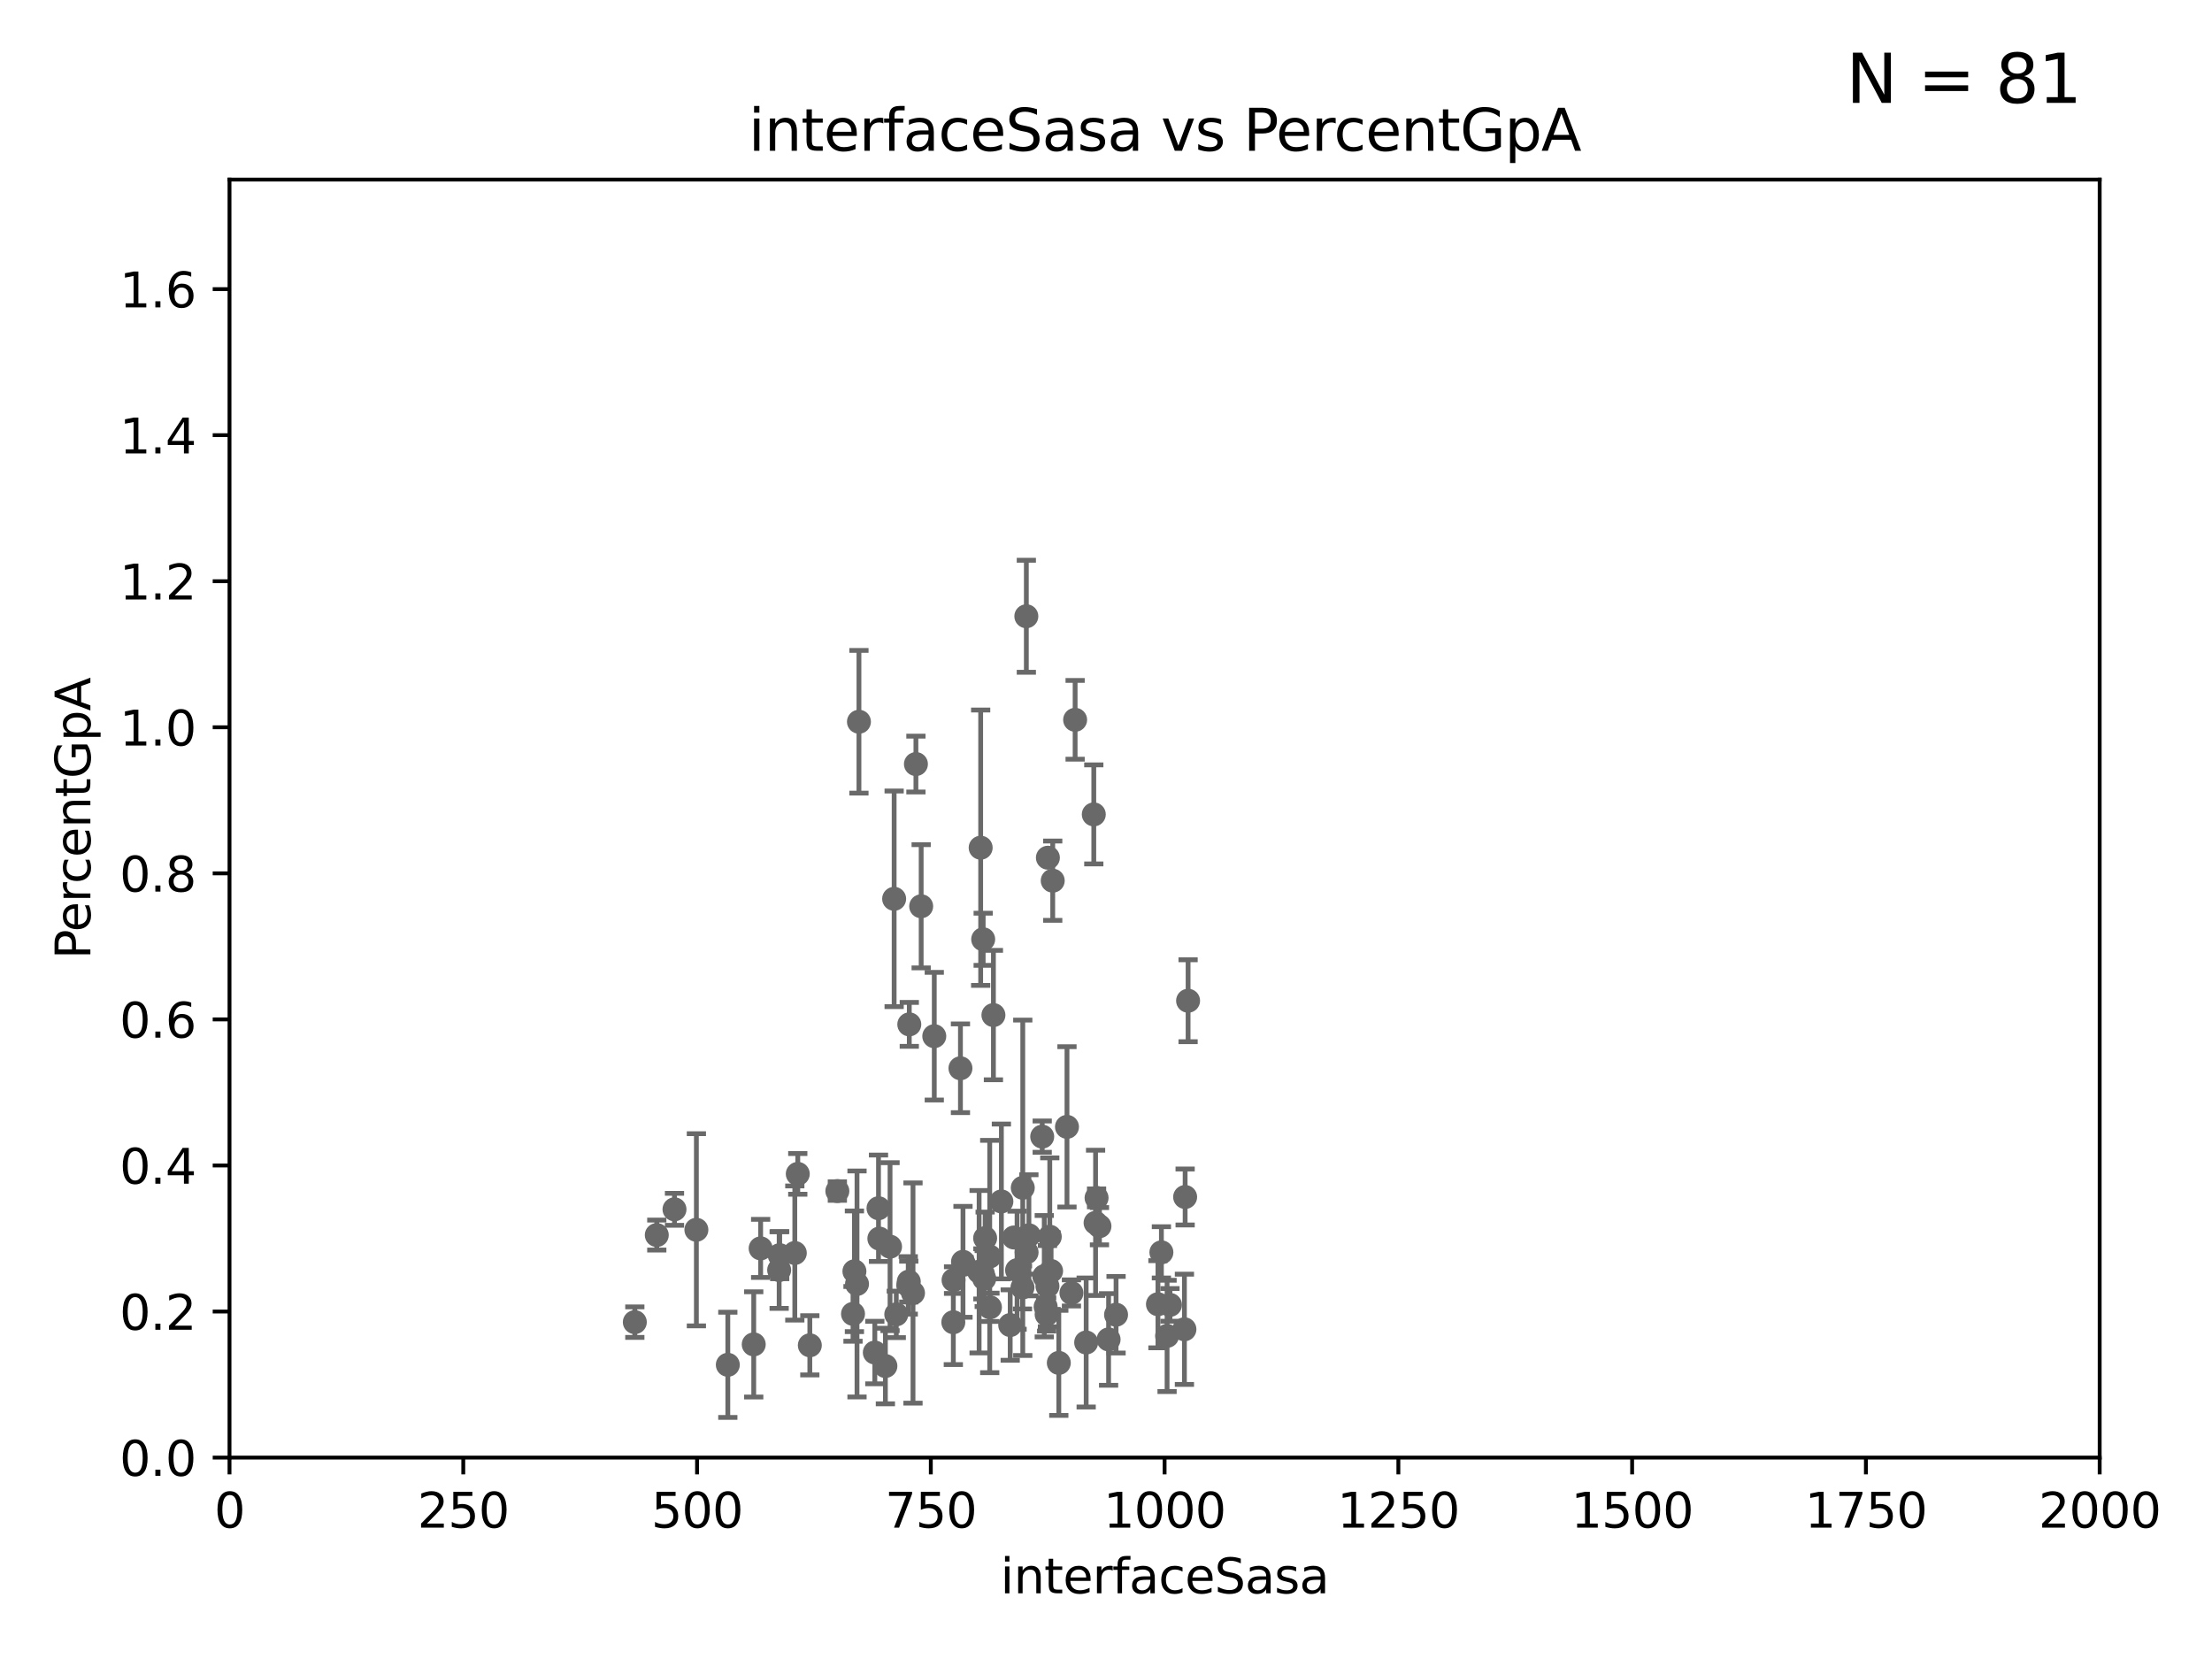 <?xml version="1.0" encoding="utf-8" standalone="no"?>
<!DOCTYPE svg PUBLIC "-//W3C//DTD SVG 1.1//EN"
  "http://www.w3.org/Graphics/SVG/1.1/DTD/svg11.dtd">
<svg xmlns:xlink="http://www.w3.org/1999/xlink" width="460.8pt" height="345.6pt" viewBox="0 0 460.8 345.6" xmlns="http://www.w3.org/2000/svg" version="1.1">
 <defs>
  <style type="text/css">*{stroke-linejoin: round; stroke-linecap: butt}</style>
 </defs>
 <g id="figure_1">
  <g id="patch_1">
   <path d="M 0 345.6 
L 460.8 345.6 
L 460.8 0 
L 0 0 
z
" style="fill: #ffffff"/>
  </g>
  <g id="axes_1">
   <g id="patch_2">
    <path d="M 47.81 303.64 
L 437.4 303.64 
L 437.4 37.411 
L 47.81 37.411 
z
" style="fill: #ffffff"/>
   </g>
   <g id="PathCollection_1">
    <defs>
     <path id="m4dc64943d6" d="M 0 1.118 
C 0.297 1.118 0.581 1 0.791 0.791 
C 1 0.581 1.118 0.297 1.118 0 
C 1.118 -0.297 1 -0.581 0.791 -0.791 
C 0.581 -1 0.297 -1.118 0 -1.118 
C -0.297 -1.118 -0.581 -1 -0.791 -0.791 
C -1 -0.581 -1.118 -0.297 -1.118 0 
C -1.118 0.297 -1 0.581 -0.791 0.791 
C -0.581 1 -0.297 1.118 0 1.118 
z
" style="stroke: #696969"/>
    </defs>
    <g clip-path="url(#pa4480e3709)">
     <use xlink:href="#m4dc64943d6" x="140.509" y="251.924" style="fill: #696969; stroke: #696969"/>
     <use xlink:href="#m4dc64943d6" x="218.295" y="178.676" style="fill: #696969; stroke: #696969"/>
     <use xlink:href="#m4dc64943d6" x="226.269" y="279.665" style="fill: #696969; stroke: #696969"/>
     <use xlink:href="#m4dc64943d6" x="246.885" y="249.355" style="fill: #696969; stroke: #696969"/>
     <use xlink:href="#m4dc64943d6" x="213.062" y="247.439" style="fill: #696969; stroke: #696969"/>
     <use xlink:href="#m4dc64943d6" x="230.941" y="279.03" style="fill: #696969; stroke: #696969"/>
     <use xlink:href="#m4dc64943d6" x="205.033" y="266.36" style="fill: #696969; stroke: #696969"/>
     <use xlink:href="#m4dc64943d6" x="166.191" y="244.543" style="fill: #696969; stroke: #696969"/>
     <use xlink:href="#m4dc64943d6" x="205.222" y="257.933" style="fill: #696969; stroke: #696969"/>
     <use xlink:href="#m4dc64943d6" x="198.595" y="275.444" style="fill: #696969; stroke: #696969"/>
     <use xlink:href="#m4dc64943d6" x="210.444" y="276.032" style="fill: #696969; stroke: #696969"/>
     <use xlink:href="#m4dc64943d6" x="246.737" y="276.916" style="fill: #696969; stroke: #696969"/>
     <use xlink:href="#m4dc64943d6" x="203.969" y="264.922" style="fill: #696969; stroke: #696969"/>
     <use xlink:href="#m4dc64943d6" x="211.874" y="264.604" style="fill: #696969; stroke: #696969"/>
     <use xlink:href="#m4dc64943d6" x="222.272" y="234.746" style="fill: #696969; stroke: #696969"/>
     <use xlink:href="#m4dc64943d6" x="204.291" y="176.593" style="fill: #696969; stroke: #696969"/>
     <use xlink:href="#m4dc64943d6" x="183.185" y="258.022" style="fill: #696969; stroke: #696969"/>
     <use xlink:href="#m4dc64943d6" x="223.2" y="269.341" style="fill: #696969; stroke: #696969"/>
     <use xlink:href="#m4dc64943d6" x="200.079" y="222.541" style="fill: #696969; stroke: #696969"/>
     <use xlink:href="#m4dc64943d6" x="183.009" y="251.699" style="fill: #696969; stroke: #696969"/>
     <use xlink:href="#m4dc64943d6" x="218.036" y="273.817" style="fill: #696969; stroke: #696969"/>
     <use xlink:href="#m4dc64943d6" x="219.302" y="183.463" style="fill: #696969; stroke: #696969"/>
     <use xlink:href="#m4dc64943d6" x="177.991" y="264.835" style="fill: #696969; stroke: #696969"/>
     <use xlink:href="#m4dc64943d6" x="213.805" y="128.379" style="fill: #696969; stroke: #696969"/>
     <use xlink:href="#m4dc64943d6" x="243.727" y="271.833" style="fill: #696969; stroke: #696969"/>
     <use xlink:href="#m4dc64943d6" x="218.963" y="264.777" style="fill: #696969; stroke: #696969"/>
     <use xlink:href="#m4dc64943d6" x="241.941" y="260.887" style="fill: #696969; stroke: #696969"/>
     <use xlink:href="#m4dc64943d6" x="213" y="268.204" style="fill: #696969; stroke: #696969"/>
     <use xlink:href="#m4dc64943d6" x="211.218" y="257.791" style="fill: #696969; stroke: #696969"/>
     <use xlink:href="#m4dc64943d6" x="190.803" y="159.169" style="fill: #696969; stroke: #696969"/>
     <use xlink:href="#m4dc64943d6" x="220.57" y="283.915" style="fill: #696969; stroke: #696969"/>
     <use xlink:href="#m4dc64943d6" x="228.229" y="254.738" style="fill: #696969; stroke: #696969"/>
     <use xlink:href="#m4dc64943d6" x="191.896" y="188.792" style="fill: #696969; stroke: #696969"/>
     <use xlink:href="#m4dc64943d6" x="228.434" y="249.537" style="fill: #696969; stroke: #696969"/>
     <use xlink:href="#m4dc64943d6" x="204.815" y="195.67" style="fill: #696969; stroke: #696969"/>
     <use xlink:href="#m4dc64943d6" x="200.833" y="263.444" style="fill: #696969; stroke: #696969"/>
     <use xlink:href="#m4dc64943d6" x="206.176" y="261.758" style="fill: #696969; stroke: #696969"/>
     <use xlink:href="#m4dc64943d6" x="247.5" y="208.472" style="fill: #696969; stroke: #696969"/>
     <use xlink:href="#m4dc64943d6" x="217.541" y="265.857" style="fill: #696969; stroke: #696969"/>
     <use xlink:href="#m4dc64943d6" x="186.266" y="187.24" style="fill: #696969; stroke: #696969"/>
     <use xlink:href="#m4dc64943d6" x="229.038" y="255.442" style="fill: #696969; stroke: #696969"/>
     <use xlink:href="#m4dc64943d6" x="218.203" y="267.931" style="fill: #696969; stroke: #696969"/>
     <use xlink:href="#m4dc64943d6" x="178.934" y="150.353" style="fill: #696969; stroke: #696969"/>
     <use xlink:href="#m4dc64943d6" x="186.712" y="273.807" style="fill: #696969; stroke: #696969"/>
     <use xlink:href="#m4dc64943d6" x="223.969" y="149.949" style="fill: #696969; stroke: #696969"/>
     <use xlink:href="#m4dc64943d6" x="189.315" y="266.987" style="fill: #696969; stroke: #696969"/>
     <use xlink:href="#m4dc64943d6" x="189.422" y="213.398" style="fill: #696969; stroke: #696969"/>
     <use xlink:href="#m4dc64943d6" x="177.697" y="273.702" style="fill: #696969; stroke: #696969"/>
     <use xlink:href="#m4dc64943d6" x="227.857" y="169.654" style="fill: #696969; stroke: #696969"/>
     <use xlink:href="#m4dc64943d6" x="206.225" y="272.334" style="fill: #696969; stroke: #696969"/>
     <use xlink:href="#m4dc64943d6" x="182.242" y="281.76" style="fill: #696969; stroke: #696969"/>
     <use xlink:href="#m4dc64943d6" x="200.609" y="262.862" style="fill: #696969; stroke: #696969"/>
     <use xlink:href="#m4dc64943d6" x="145.069" y="256.186" style="fill: #696969; stroke: #696969"/>
     <use xlink:href="#m4dc64943d6" x="168.702" y="280.252" style="fill: #696969; stroke: #696969"/>
     <use xlink:href="#m4dc64943d6" x="204.756" y="265.375" style="fill: #696969; stroke: #696969"/>
     <use xlink:href="#m4dc64943d6" x="157.016" y="280.062" style="fill: #696969; stroke: #696969"/>
     <use xlink:href="#m4dc64943d6" x="136.82" y="257.285" style="fill: #696969; stroke: #696969"/>
     <use xlink:href="#m4dc64943d6" x="132.246" y="275.425" style="fill: #696969; stroke: #696969"/>
     <use xlink:href="#m4dc64943d6" x="198.644" y="266.665" style="fill: #696969; stroke: #696969"/>
     <use xlink:href="#m4dc64943d6" x="162.425" y="261.473" style="fill: #696969; stroke: #696969"/>
     <use xlink:href="#m4dc64943d6" x="165.573" y="261.026" style="fill: #696969; stroke: #696969"/>
     <use xlink:href="#m4dc64943d6" x="241.222" y="271.695" style="fill: #696969; stroke: #696969"/>
     <use xlink:href="#m4dc64943d6" x="213.859" y="260.885" style="fill: #696969; stroke: #696969"/>
     <use xlink:href="#m4dc64943d6" x="185.413" y="259.704" style="fill: #696969; stroke: #696969"/>
     <use xlink:href="#m4dc64943d6" x="208.607" y="250.286" style="fill: #696969; stroke: #696969"/>
     <use xlink:href="#m4dc64943d6" x="243.123" y="278.294" style="fill: #696969; stroke: #696969"/>
     <use xlink:href="#m4dc64943d6" x="214.338" y="257.335" style="fill: #696969; stroke: #696969"/>
     <use xlink:href="#m4dc64943d6" x="174.435" y="248.122" style="fill: #696969; stroke: #696969"/>
     <use xlink:href="#m4dc64943d6" x="158.456" y="260.062" style="fill: #696969; stroke: #696969"/>
     <use xlink:href="#m4dc64943d6" x="206.948" y="211.459" style="fill: #696969; stroke: #696969"/>
     <use xlink:href="#m4dc64943d6" x="151.618" y="284.315" style="fill: #696969; stroke: #696969"/>
     <use xlink:href="#m4dc64943d6" x="232.495" y="273.883" style="fill: #696969; stroke: #696969"/>
     <use xlink:href="#m4dc64943d6" x="217.825" y="272.193" style="fill: #696969; stroke: #696969"/>
     <use xlink:href="#m4dc64943d6" x="184.443" y="284.567" style="fill: #696969; stroke: #696969"/>
     <use xlink:href="#m4dc64943d6" x="189.204" y="267.765" style="fill: #696969; stroke: #696969"/>
     <use xlink:href="#m4dc64943d6" x="194.627" y="215.856" style="fill: #696969; stroke: #696969"/>
     <use xlink:href="#m4dc64943d6" x="217.112" y="236.78" style="fill: #696969; stroke: #696969"/>
     <use xlink:href="#m4dc64943d6" x="190.195" y="269.36" style="fill: #696969; stroke: #696969"/>
     <use xlink:href="#m4dc64943d6" x="218.688" y="257.632" style="fill: #696969; stroke: #696969"/>
     <use xlink:href="#m4dc64943d6" x="178.531" y="267.476" style="fill: #696969; stroke: #696969"/>
     <use xlink:href="#m4dc64943d6" x="162.312" y="264.575" style="fill: #696969; stroke: #696969"/>
    </g>
   </g>
   <g id="matplotlib.axis_1">
    <g id="xtick_1">
     <g id="line2d_1">
      <defs>
       <path id="m0153f72557" d="M 0 0 
L 0 3.5 
" style="stroke: #000000; stroke-width: 0.8"/>
      </defs>
      <g>
       <use xlink:href="#m0153f72557" x="47.81" y="303.64" style="stroke: #000000; stroke-width: 0.8"/>
      </g>
     </g>
     <g id="text_1">
      <!-- 0 -->
      <g transform="translate(44.629 318.238)scale(0.1 -0.1)">
       <defs>
        <path id="DejaVuSans-30" d="M 2034 4250 
Q 1547 4250 1301 3770 
Q 1056 3291 1056 2328 
Q 1056 1369 1301 889 
Q 1547 409 2034 409 
Q 2525 409 2770 889 
Q 3016 1369 3016 2328 
Q 3016 3291 2770 3770 
Q 2525 4250 2034 4250 
z
M 2034 4750 
Q 2819 4750 3233 4129 
Q 3647 3509 3647 2328 
Q 3647 1150 3233 529 
Q 2819 -91 2034 -91 
Q 1250 -91 836 529 
Q 422 1150 422 2328 
Q 422 3509 836 4129 
Q 1250 4750 2034 4750 
z
" transform="scale(0.016)"/>
       </defs>
       <use xlink:href="#DejaVuSans-30"/>
      </g>
     </g>
    </g>
    <g id="xtick_2">
     <g id="line2d_2">
      <g>
       <use xlink:href="#m0153f72557" x="96.509" y="303.64" style="stroke: #000000; stroke-width: 0.8"/>
      </g>
     </g>
     <g id="text_2">
      <!-- 250 -->
      <g transform="translate(86.965 318.238)scale(0.1 -0.1)">
       <defs>
        <path id="DejaVuSans-32" d="M 1228 531 
L 3431 531 
L 3431 0 
L 469 0 
L 469 531 
Q 828 903 1448 1529 
Q 2069 2156 2228 2338 
Q 2531 2678 2651 2914 
Q 2772 3150 2772 3378 
Q 2772 3750 2511 3984 
Q 2250 4219 1831 4219 
Q 1534 4219 1204 4116 
Q 875 4013 500 3803 
L 500 4441 
Q 881 4594 1212 4672 
Q 1544 4750 1819 4750 
Q 2544 4750 2975 4387 
Q 3406 4025 3406 3419 
Q 3406 3131 3298 2873 
Q 3191 2616 2906 2266 
Q 2828 2175 2409 1742 
Q 1991 1309 1228 531 
z
" transform="scale(0.016)"/>
        <path id="DejaVuSans-35" d="M 691 4666 
L 3169 4666 
L 3169 4134 
L 1269 4134 
L 1269 2991 
Q 1406 3038 1543 3061 
Q 1681 3084 1819 3084 
Q 2600 3084 3056 2656 
Q 3513 2228 3513 1497 
Q 3513 744 3044 326 
Q 2575 -91 1722 -91 
Q 1428 -91 1123 -41 
Q 819 9 494 109 
L 494 744 
Q 775 591 1075 516 
Q 1375 441 1709 441 
Q 2250 441 2565 725 
Q 2881 1009 2881 1497 
Q 2881 1984 2565 2268 
Q 2250 2553 1709 2553 
Q 1456 2553 1204 2497 
Q 953 2441 691 2322 
L 691 4666 
z
" transform="scale(0.016)"/>
       </defs>
       <use xlink:href="#DejaVuSans-32"/>
       <use xlink:href="#DejaVuSans-35" x="63.623"/>
       <use xlink:href="#DejaVuSans-30" x="127.246"/>
      </g>
     </g>
    </g>
    <g id="xtick_3">
     <g id="line2d_3">
      <g>
       <use xlink:href="#m0153f72557" x="145.208" y="303.64" style="stroke: #000000; stroke-width: 0.8"/>
      </g>
     </g>
     <g id="text_3">
      <!-- 500 -->
      <g transform="translate(135.664 318.238)scale(0.1 -0.1)">
       <use xlink:href="#DejaVuSans-35"/>
       <use xlink:href="#DejaVuSans-30" x="63.623"/>
       <use xlink:href="#DejaVuSans-30" x="127.246"/>
      </g>
     </g>
    </g>
    <g id="xtick_4">
     <g id="line2d_4">
      <g>
       <use xlink:href="#m0153f72557" x="193.906" y="303.64" style="stroke: #000000; stroke-width: 0.8"/>
      </g>
     </g>
     <g id="text_4">
      <!-- 750 -->
      <g transform="translate(184.363 318.238)scale(0.1 -0.1)">
       <defs>
        <path id="DejaVuSans-37" d="M 525 4666 
L 3525 4666 
L 3525 4397 
L 1831 0 
L 1172 0 
L 2766 4134 
L 525 4134 
L 525 4666 
z
" transform="scale(0.016)"/>
       </defs>
       <use xlink:href="#DejaVuSans-37"/>
       <use xlink:href="#DejaVuSans-35" x="63.623"/>
       <use xlink:href="#DejaVuSans-30" x="127.246"/>
      </g>
     </g>
    </g>
    <g id="xtick_5">
     <g id="line2d_5">
      <g>
       <use xlink:href="#m0153f72557" x="242.605" y="303.64" style="stroke: #000000; stroke-width: 0.8"/>
      </g>
     </g>
     <g id="text_5">
      <!-- 1000 -->
      <g transform="translate(229.88 318.238)scale(0.1 -0.1)">
       <defs>
        <path id="DejaVuSans-31" d="M 794 531 
L 1825 531 
L 1825 4091 
L 703 3866 
L 703 4441 
L 1819 4666 
L 2450 4666 
L 2450 531 
L 3481 531 
L 3481 0 
L 794 0 
L 794 531 
z
" transform="scale(0.016)"/>
       </defs>
       <use xlink:href="#DejaVuSans-31"/>
       <use xlink:href="#DejaVuSans-30" x="63.623"/>
       <use xlink:href="#DejaVuSans-30" x="127.246"/>
       <use xlink:href="#DejaVuSans-30" x="190.869"/>
      </g>
     </g>
    </g>
    <g id="xtick_6">
     <g id="line2d_6">
      <g>
       <use xlink:href="#m0153f72557" x="291.304" y="303.64" style="stroke: #000000; stroke-width: 0.8"/>
      </g>
     </g>
     <g id="text_6">
      <!-- 1250 -->
      <g transform="translate(278.579 318.238)scale(0.1 -0.1)">
       <use xlink:href="#DejaVuSans-31"/>
       <use xlink:href="#DejaVuSans-32" x="63.623"/>
       <use xlink:href="#DejaVuSans-35" x="127.246"/>
       <use xlink:href="#DejaVuSans-30" x="190.869"/>
      </g>
     </g>
    </g>
    <g id="xtick_7">
     <g id="line2d_7">
      <g>
       <use xlink:href="#m0153f72557" x="340.002" y="303.64" style="stroke: #000000; stroke-width: 0.8"/>
      </g>
     </g>
     <g id="text_7">
      <!-- 1500 -->
      <g transform="translate(327.277 318.238)scale(0.1 -0.1)">
       <use xlink:href="#DejaVuSans-31"/>
       <use xlink:href="#DejaVuSans-35" x="63.623"/>
       <use xlink:href="#DejaVuSans-30" x="127.246"/>
       <use xlink:href="#DejaVuSans-30" x="190.869"/>
      </g>
     </g>
    </g>
    <g id="xtick_8">
     <g id="line2d_8">
      <g>
       <use xlink:href="#m0153f72557" x="388.701" y="303.64" style="stroke: #000000; stroke-width: 0.8"/>
      </g>
     </g>
     <g id="text_8">
      <!-- 1750 -->
      <g transform="translate(375.976 318.238)scale(0.1 -0.1)">
       <use xlink:href="#DejaVuSans-31"/>
       <use xlink:href="#DejaVuSans-37" x="63.623"/>
       <use xlink:href="#DejaVuSans-35" x="127.246"/>
       <use xlink:href="#DejaVuSans-30" x="190.869"/>
      </g>
     </g>
    </g>
    <g id="xtick_9">
     <g id="line2d_9">
      <g>
       <use xlink:href="#m0153f72557" x="437.4" y="303.64" style="stroke: #000000; stroke-width: 0.8"/>
      </g>
     </g>
     <g id="text_9">
      <!-- 2000 -->
      <g transform="translate(424.675 318.238)scale(0.1 -0.1)">
       <use xlink:href="#DejaVuSans-32"/>
       <use xlink:href="#DejaVuSans-30" x="63.623"/>
       <use xlink:href="#DejaVuSans-30" x="127.246"/>
       <use xlink:href="#DejaVuSans-30" x="190.869"/>
      </g>
     </g>
    </g>
    <g id="text_10">
     <!-- interfaceSasa -->
     <g transform="translate(208.398 331.917)scale(0.1 -0.1)">
      <defs>
       <path id="DejaVuSans-69" d="M 603 3500 
L 1178 3500 
L 1178 0 
L 603 0 
L 603 3500 
z
M 603 4863 
L 1178 4863 
L 1178 4134 
L 603 4134 
L 603 4863 
z
" transform="scale(0.016)"/>
       <path id="DejaVuSans-6e" d="M 3513 2113 
L 3513 0 
L 2938 0 
L 2938 2094 
Q 2938 2591 2744 2837 
Q 2550 3084 2163 3084 
Q 1697 3084 1428 2787 
Q 1159 2491 1159 1978 
L 1159 0 
L 581 0 
L 581 3500 
L 1159 3500 
L 1159 2956 
Q 1366 3272 1645 3428 
Q 1925 3584 2291 3584 
Q 2894 3584 3203 3211 
Q 3513 2838 3513 2113 
z
" transform="scale(0.016)"/>
       <path id="DejaVuSans-74" d="M 1172 4494 
L 1172 3500 
L 2356 3500 
L 2356 3053 
L 1172 3053 
L 1172 1153 
Q 1172 725 1289 603 
Q 1406 481 1766 481 
L 2356 481 
L 2356 0 
L 1766 0 
Q 1100 0 847 248 
Q 594 497 594 1153 
L 594 3053 
L 172 3053 
L 172 3500 
L 594 3500 
L 594 4494 
L 1172 4494 
z
" transform="scale(0.016)"/>
       <path id="DejaVuSans-65" d="M 3597 1894 
L 3597 1613 
L 953 1613 
Q 991 1019 1311 708 
Q 1631 397 2203 397 
Q 2534 397 2845 478 
Q 3156 559 3463 722 
L 3463 178 
Q 3153 47 2828 -22 
Q 2503 -91 2169 -91 
Q 1331 -91 842 396 
Q 353 884 353 1716 
Q 353 2575 817 3079 
Q 1281 3584 2069 3584 
Q 2775 3584 3186 3129 
Q 3597 2675 3597 1894 
z
M 3022 2063 
Q 3016 2534 2758 2815 
Q 2500 3097 2075 3097 
Q 1594 3097 1305 2825 
Q 1016 2553 972 2059 
L 3022 2063 
z
" transform="scale(0.016)"/>
       <path id="DejaVuSans-72" d="M 2631 2963 
Q 2534 3019 2420 3045 
Q 2306 3072 2169 3072 
Q 1681 3072 1420 2755 
Q 1159 2438 1159 1844 
L 1159 0 
L 581 0 
L 581 3500 
L 1159 3500 
L 1159 2956 
Q 1341 3275 1631 3429 
Q 1922 3584 2338 3584 
Q 2397 3584 2469 3576 
Q 2541 3569 2628 3553 
L 2631 2963 
z
" transform="scale(0.016)"/>
       <path id="DejaVuSans-66" d="M 2375 4863 
L 2375 4384 
L 1825 4384 
Q 1516 4384 1395 4259 
Q 1275 4134 1275 3809 
L 1275 3500 
L 2222 3500 
L 2222 3053 
L 1275 3053 
L 1275 0 
L 697 0 
L 697 3053 
L 147 3053 
L 147 3500 
L 697 3500 
L 697 3744 
Q 697 4328 969 4595 
Q 1241 4863 1831 4863 
L 2375 4863 
z
" transform="scale(0.016)"/>
       <path id="DejaVuSans-61" d="M 2194 1759 
Q 1497 1759 1228 1600 
Q 959 1441 959 1056 
Q 959 750 1161 570 
Q 1363 391 1709 391 
Q 2188 391 2477 730 
Q 2766 1069 2766 1631 
L 2766 1759 
L 2194 1759 
z
M 3341 1997 
L 3341 0 
L 2766 0 
L 2766 531 
Q 2569 213 2275 61 
Q 1981 -91 1556 -91 
Q 1019 -91 701 211 
Q 384 513 384 1019 
Q 384 1609 779 1909 
Q 1175 2209 1959 2209 
L 2766 2209 
L 2766 2266 
Q 2766 2663 2505 2880 
Q 2244 3097 1772 3097 
Q 1472 3097 1187 3025 
Q 903 2953 641 2809 
L 641 3341 
Q 956 3463 1253 3523 
Q 1550 3584 1831 3584 
Q 2591 3584 2966 3190 
Q 3341 2797 3341 1997 
z
" transform="scale(0.016)"/>
       <path id="DejaVuSans-63" d="M 3122 3366 
L 3122 2828 
Q 2878 2963 2633 3030 
Q 2388 3097 2138 3097 
Q 1578 3097 1268 2742 
Q 959 2388 959 1747 
Q 959 1106 1268 751 
Q 1578 397 2138 397 
Q 2388 397 2633 464 
Q 2878 531 3122 666 
L 3122 134 
Q 2881 22 2623 -34 
Q 2366 -91 2075 -91 
Q 1284 -91 818 406 
Q 353 903 353 1747 
Q 353 2603 823 3093 
Q 1294 3584 2113 3584 
Q 2378 3584 2631 3529 
Q 2884 3475 3122 3366 
z
" transform="scale(0.016)"/>
       <path id="DejaVuSans-53" d="M 3425 4513 
L 3425 3897 
Q 3066 4069 2747 4153 
Q 2428 4238 2131 4238 
Q 1616 4238 1336 4038 
Q 1056 3838 1056 3469 
Q 1056 3159 1242 3001 
Q 1428 2844 1947 2747 
L 2328 2669 
Q 3034 2534 3370 2195 
Q 3706 1856 3706 1288 
Q 3706 609 3251 259 
Q 2797 -91 1919 -91 
Q 1588 -91 1214 -16 
Q 841 59 441 206 
L 441 856 
Q 825 641 1194 531 
Q 1563 422 1919 422 
Q 2459 422 2753 634 
Q 3047 847 3047 1241 
Q 3047 1584 2836 1778 
Q 2625 1972 2144 2069 
L 1759 2144 
Q 1053 2284 737 2584 
Q 422 2884 422 3419 
Q 422 4038 858 4394 
Q 1294 4750 2059 4750 
Q 2388 4750 2728 4690 
Q 3069 4631 3425 4513 
z
" transform="scale(0.016)"/>
       <path id="DejaVuSans-73" d="M 2834 3397 
L 2834 2853 
Q 2591 2978 2328 3040 
Q 2066 3103 1784 3103 
Q 1356 3103 1142 2972 
Q 928 2841 928 2578 
Q 928 2378 1081 2264 
Q 1234 2150 1697 2047 
L 1894 2003 
Q 2506 1872 2764 1633 
Q 3022 1394 3022 966 
Q 3022 478 2636 193 
Q 2250 -91 1575 -91 
Q 1294 -91 989 -36 
Q 684 19 347 128 
L 347 722 
Q 666 556 975 473 
Q 1284 391 1588 391 
Q 1994 391 2212 530 
Q 2431 669 2431 922 
Q 2431 1156 2273 1281 
Q 2116 1406 1581 1522 
L 1381 1569 
Q 847 1681 609 1914 
Q 372 2147 372 2553 
Q 372 3047 722 3315 
Q 1072 3584 1716 3584 
Q 2034 3584 2315 3537 
Q 2597 3491 2834 3397 
z
" transform="scale(0.016)"/>
      </defs>
      <use xlink:href="#DejaVuSans-69"/>
      <use xlink:href="#DejaVuSans-6e" x="27.783"/>
      <use xlink:href="#DejaVuSans-74" x="91.162"/>
      <use xlink:href="#DejaVuSans-65" x="130.371"/>
      <use xlink:href="#DejaVuSans-72" x="191.895"/>
      <use xlink:href="#DejaVuSans-66" x="233.008"/>
      <use xlink:href="#DejaVuSans-61" x="268.213"/>
      <use xlink:href="#DejaVuSans-63" x="329.492"/>
      <use xlink:href="#DejaVuSans-65" x="384.473"/>
      <use xlink:href="#DejaVuSans-53" x="445.996"/>
      <use xlink:href="#DejaVuSans-61" x="509.473"/>
      <use xlink:href="#DejaVuSans-73" x="570.752"/>
      <use xlink:href="#DejaVuSans-61" x="622.852"/>
     </g>
    </g>
   </g>
   <g id="matplotlib.axis_2">
    <g id="ytick_1">
     <g id="line2d_10">
      <defs>
       <path id="m883686d0c7" d="M 0 0 
L -3.5 0 
" style="stroke: #000000; stroke-width: 0.8"/>
      </defs>
      <g>
       <use xlink:href="#m883686d0c7" x="47.81" y="303.64" style="stroke: #000000; stroke-width: 0.8"/>
      </g>
     </g>
     <g id="text_11">
      <!-- 0.0 -->
      <g transform="translate(24.907 307.439)scale(0.1 -0.1)">
       <defs>
        <path id="DejaVuSans-2e" d="M 684 794 
L 1344 794 
L 1344 0 
L 684 0 
L 684 794 
z
" transform="scale(0.016)"/>
       </defs>
       <use xlink:href="#DejaVuSans-30"/>
       <use xlink:href="#DejaVuSans-2e" x="63.623"/>
       <use xlink:href="#DejaVuSans-30" x="95.41"/>
      </g>
     </g>
    </g>
    <g id="ytick_2">
     <g id="line2d_11">
      <g>
       <use xlink:href="#m883686d0c7" x="47.81" y="273.214" style="stroke: #000000; stroke-width: 0.8"/>
      </g>
     </g>
     <g id="text_12">
      <!-- 0.2 -->
      <g transform="translate(24.907 277.013)scale(0.1 -0.1)">
       <use xlink:href="#DejaVuSans-30"/>
       <use xlink:href="#DejaVuSans-2e" x="63.623"/>
       <use xlink:href="#DejaVuSans-32" x="95.41"/>
      </g>
     </g>
    </g>
    <g id="ytick_3">
     <g id="line2d_12">
      <g>
       <use xlink:href="#m883686d0c7" x="47.81" y="242.788" style="stroke: #000000; stroke-width: 0.8"/>
      </g>
     </g>
     <g id="text_13">
      <!-- 0.4 -->
      <g transform="translate(24.907 246.587)scale(0.1 -0.1)">
       <defs>
        <path id="DejaVuSans-34" d="M 2419 4116 
L 825 1625 
L 2419 1625 
L 2419 4116 
z
M 2253 4666 
L 3047 4666 
L 3047 1625 
L 3713 1625 
L 3713 1100 
L 3047 1100 
L 3047 0 
L 2419 0 
L 2419 1100 
L 313 1100 
L 313 1709 
L 2253 4666 
z
" transform="scale(0.016)"/>
       </defs>
       <use xlink:href="#DejaVuSans-30"/>
       <use xlink:href="#DejaVuSans-2e" x="63.623"/>
       <use xlink:href="#DejaVuSans-34" x="95.41"/>
      </g>
     </g>
    </g>
    <g id="ytick_4">
     <g id="line2d_13">
      <g>
       <use xlink:href="#m883686d0c7" x="47.81" y="212.362" style="stroke: #000000; stroke-width: 0.8"/>
      </g>
     </g>
     <g id="text_14">
      <!-- 0.6 -->
      <g transform="translate(24.907 216.161)scale(0.1 -0.1)">
       <defs>
        <path id="DejaVuSans-36" d="M 2113 2584 
Q 1688 2584 1439 2293 
Q 1191 2003 1191 1497 
Q 1191 994 1439 701 
Q 1688 409 2113 409 
Q 2538 409 2786 701 
Q 3034 994 3034 1497 
Q 3034 2003 2786 2293 
Q 2538 2584 2113 2584 
z
M 3366 4563 
L 3366 3988 
Q 3128 4100 2886 4159 
Q 2644 4219 2406 4219 
Q 1781 4219 1451 3797 
Q 1122 3375 1075 2522 
Q 1259 2794 1537 2939 
Q 1816 3084 2150 3084 
Q 2853 3084 3261 2657 
Q 3669 2231 3669 1497 
Q 3669 778 3244 343 
Q 2819 -91 2113 -91 
Q 1303 -91 875 529 
Q 447 1150 447 2328 
Q 447 3434 972 4092 
Q 1497 4750 2381 4750 
Q 2619 4750 2861 4703 
Q 3103 4656 3366 4563 
z
" transform="scale(0.016)"/>
       </defs>
       <use xlink:href="#DejaVuSans-30"/>
       <use xlink:href="#DejaVuSans-2e" x="63.623"/>
       <use xlink:href="#DejaVuSans-36" x="95.41"/>
      </g>
     </g>
    </g>
    <g id="ytick_5">
     <g id="line2d_14">
      <g>
       <use xlink:href="#m883686d0c7" x="47.81" y="181.935" style="stroke: #000000; stroke-width: 0.8"/>
      </g>
     </g>
     <g id="text_15">
      <!-- 0.8 -->
      <g transform="translate(24.907 185.735)scale(0.1 -0.1)">
       <defs>
        <path id="DejaVuSans-38" d="M 2034 2216 
Q 1584 2216 1326 1975 
Q 1069 1734 1069 1313 
Q 1069 891 1326 650 
Q 1584 409 2034 409 
Q 2484 409 2743 651 
Q 3003 894 3003 1313 
Q 3003 1734 2745 1975 
Q 2488 2216 2034 2216 
z
M 1403 2484 
Q 997 2584 770 2862 
Q 544 3141 544 3541 
Q 544 4100 942 4425 
Q 1341 4750 2034 4750 
Q 2731 4750 3128 4425 
Q 3525 4100 3525 3541 
Q 3525 3141 3298 2862 
Q 3072 2584 2669 2484 
Q 3125 2378 3379 2068 
Q 3634 1759 3634 1313 
Q 3634 634 3220 271 
Q 2806 -91 2034 -91 
Q 1263 -91 848 271 
Q 434 634 434 1313 
Q 434 1759 690 2068 
Q 947 2378 1403 2484 
z
M 1172 3481 
Q 1172 3119 1398 2916 
Q 1625 2713 2034 2713 
Q 2441 2713 2670 2916 
Q 2900 3119 2900 3481 
Q 2900 3844 2670 4047 
Q 2441 4250 2034 4250 
Q 1625 4250 1398 4047 
Q 1172 3844 1172 3481 
z
" transform="scale(0.016)"/>
       </defs>
       <use xlink:href="#DejaVuSans-30"/>
       <use xlink:href="#DejaVuSans-2e" x="63.623"/>
       <use xlink:href="#DejaVuSans-38" x="95.41"/>
      </g>
     </g>
    </g>
    <g id="ytick_6">
     <g id="line2d_15">
      <g>
       <use xlink:href="#m883686d0c7" x="47.81" y="151.509" style="stroke: #000000; stroke-width: 0.8"/>
      </g>
     </g>
     <g id="text_16">
      <!-- 1.0 -->
      <g transform="translate(24.907 155.308)scale(0.1 -0.1)">
       <use xlink:href="#DejaVuSans-31"/>
       <use xlink:href="#DejaVuSans-2e" x="63.623"/>
       <use xlink:href="#DejaVuSans-30" x="95.41"/>
      </g>
     </g>
    </g>
    <g id="ytick_7">
     <g id="line2d_16">
      <g>
       <use xlink:href="#m883686d0c7" x="47.81" y="121.083" style="stroke: #000000; stroke-width: 0.8"/>
      </g>
     </g>
     <g id="text_17">
      <!-- 1.2 -->
      <g transform="translate(24.907 124.882)scale(0.1 -0.1)">
       <use xlink:href="#DejaVuSans-31"/>
       <use xlink:href="#DejaVuSans-2e" x="63.623"/>
       <use xlink:href="#DejaVuSans-32" x="95.41"/>
      </g>
     </g>
    </g>
    <g id="ytick_8">
     <g id="line2d_17">
      <g>
       <use xlink:href="#m883686d0c7" x="47.81" y="90.657" style="stroke: #000000; stroke-width: 0.8"/>
      </g>
     </g>
     <g id="text_18">
      <!-- 1.4 -->
      <g transform="translate(24.907 94.456)scale(0.1 -0.1)">
       <use xlink:href="#DejaVuSans-31"/>
       <use xlink:href="#DejaVuSans-2e" x="63.623"/>
       <use xlink:href="#DejaVuSans-34" x="95.41"/>
      </g>
     </g>
    </g>
    <g id="ytick_9">
     <g id="line2d_18">
      <g>
       <use xlink:href="#m883686d0c7" x="47.81" y="60.231" style="stroke: #000000; stroke-width: 0.8"/>
      </g>
     </g>
     <g id="text_19">
      <!-- 1.6 -->
      <g transform="translate(24.907 64.03)scale(0.1 -0.1)">
       <use xlink:href="#DejaVuSans-31"/>
       <use xlink:href="#DejaVuSans-2e" x="63.623"/>
       <use xlink:href="#DejaVuSans-36" x="95.41"/>
      </g>
     </g>
    </g>
    <g id="text_20">
     <!-- PercentGpA -->
     <g transform="translate(18.827 199.802)rotate(-90)scale(0.1 -0.1)">
      <defs>
       <path id="DejaVuSans-50" d="M 1259 4147 
L 1259 2394 
L 2053 2394 
Q 2494 2394 2734 2622 
Q 2975 2850 2975 3272 
Q 2975 3691 2734 3919 
Q 2494 4147 2053 4147 
L 1259 4147 
z
M 628 4666 
L 2053 4666 
Q 2838 4666 3239 4311 
Q 3641 3956 3641 3272 
Q 3641 2581 3239 2228 
Q 2838 1875 2053 1875 
L 1259 1875 
L 1259 0 
L 628 0 
L 628 4666 
z
" transform="scale(0.016)"/>
       <path id="DejaVuSans-47" d="M 3809 666 
L 3809 1919 
L 2778 1919 
L 2778 2438 
L 4434 2438 
L 4434 434 
Q 4069 175 3628 42 
Q 3188 -91 2688 -91 
Q 1594 -91 976 548 
Q 359 1188 359 2328 
Q 359 3472 976 4111 
Q 1594 4750 2688 4750 
Q 3144 4750 3555 4637 
Q 3966 4525 4313 4306 
L 4313 3634 
Q 3963 3931 3569 4081 
Q 3175 4231 2741 4231 
Q 1884 4231 1454 3753 
Q 1025 3275 1025 2328 
Q 1025 1384 1454 906 
Q 1884 428 2741 428 
Q 3075 428 3337 486 
Q 3600 544 3809 666 
z
" transform="scale(0.016)"/>
       <path id="DejaVuSans-70" d="M 1159 525 
L 1159 -1331 
L 581 -1331 
L 581 3500 
L 1159 3500 
L 1159 2969 
Q 1341 3281 1617 3432 
Q 1894 3584 2278 3584 
Q 2916 3584 3314 3078 
Q 3713 2572 3713 1747 
Q 3713 922 3314 415 
Q 2916 -91 2278 -91 
Q 1894 -91 1617 61 
Q 1341 213 1159 525 
z
M 3116 1747 
Q 3116 2381 2855 2742 
Q 2594 3103 2138 3103 
Q 1681 3103 1420 2742 
Q 1159 2381 1159 1747 
Q 1159 1113 1420 752 
Q 1681 391 2138 391 
Q 2594 391 2855 752 
Q 3116 1113 3116 1747 
z
" transform="scale(0.016)"/>
       <path id="DejaVuSans-41" d="M 2188 4044 
L 1331 1722 
L 3047 1722 
L 2188 4044 
z
M 1831 4666 
L 2547 4666 
L 4325 0 
L 3669 0 
L 3244 1197 
L 1141 1197 
L 716 0 
L 50 0 
L 1831 4666 
z
" transform="scale(0.016)"/>
      </defs>
      <use xlink:href="#DejaVuSans-50"/>
      <use xlink:href="#DejaVuSans-65" x="56.678"/>
      <use xlink:href="#DejaVuSans-72" x="118.201"/>
      <use xlink:href="#DejaVuSans-63" x="157.064"/>
      <use xlink:href="#DejaVuSans-65" x="212.045"/>
      <use xlink:href="#DejaVuSans-6e" x="273.568"/>
      <use xlink:href="#DejaVuSans-74" x="336.947"/>
      <use xlink:href="#DejaVuSans-47" x="376.156"/>
      <use xlink:href="#DejaVuSans-70" x="453.646"/>
      <use xlink:href="#DejaVuSans-41" x="517.123"/>
     </g>
    </g>
   </g>
   <g id="LineCollection_1">
    <path d="M 140.509 255.254 
L 140.509 248.594 
" clip-path="url(#pa4480e3709)" style="fill: none; stroke: #696969"/>
    <path d="M 218.295 179.206 
L 218.295 178.147 
" clip-path="url(#pa4480e3709)" style="fill: none; stroke: #696969"/>
    <path d="M 226.269 293.104 
L 226.269 266.226 
" clip-path="url(#pa4480e3709)" style="fill: none; stroke: #696969"/>
    <path d="M 246.885 255.185 
L 246.885 243.525 
" clip-path="url(#pa4480e3709)" style="fill: none; stroke: #696969"/>
    <path d="M 213.062 282.373 
L 213.062 212.505 
" clip-path="url(#pa4480e3709)" style="fill: none; stroke: #696969"/>
    <path d="M 230.941 288.574 
L 230.941 269.485 
" clip-path="url(#pa4480e3709)" style="fill: none; stroke: #696969"/>
    <path d="M 205.033 272.184 
L 205.033 260.537 
" clip-path="url(#pa4480e3709)" style="fill: none; stroke: #696969"/>
    <path d="M 166.191 248.782 
L 166.191 240.304 
" clip-path="url(#pa4480e3709)" style="fill: none; stroke: #696969"/>
    <path d="M 205.222 263.366 
L 205.222 252.499 
" clip-path="url(#pa4480e3709)" style="fill: none; stroke: #696969"/>
    <path d="M 198.595 284.267 
L 198.595 266.62 
" clip-path="url(#pa4480e3709)" style="fill: none; stroke: #696969"/>
    <path d="M 210.444 283.366 
L 210.444 268.698 
" clip-path="url(#pa4480e3709)" style="fill: none; stroke: #696969"/>
    <path d="M 246.737 288.398 
L 246.737 265.434 
" clip-path="url(#pa4480e3709)" style="fill: none; stroke: #696969"/>
    <path d="M 203.969 281.841 
L 203.969 248.004 
" clip-path="url(#pa4480e3709)" style="fill: none; stroke: #696969"/>
    <path d="M 211.874 276.896 
L 211.874 252.311 
" clip-path="url(#pa4480e3709)" style="fill: none; stroke: #696969"/>
    <path d="M 222.272 251.446 
L 222.272 218.046 
" clip-path="url(#pa4480e3709)" style="fill: none; stroke: #696969"/>
    <path d="M 204.291 205.275 
L 204.291 147.912 
" clip-path="url(#pa4480e3709)" style="fill: none; stroke: #696969"/>
    <path d="M 183.185 258.557 
L 183.185 257.488 
" clip-path="url(#pa4480e3709)" style="fill: none; stroke: #696969"/>
    <path d="M 223.2 272.064 
L 223.2 266.618 
" clip-path="url(#pa4480e3709)" style="fill: none; stroke: #696969"/>
    <path d="M 200.079 231.786 
L 200.079 213.297 
" clip-path="url(#pa4480e3709)" style="fill: none; stroke: #696969"/>
    <path d="M 183.009 262.783 
L 183.009 240.615 
" clip-path="url(#pa4480e3709)" style="fill: none; stroke: #696969"/>
    <path d="M 218.036 277.282 
L 218.036 270.352 
" clip-path="url(#pa4480e3709)" style="fill: none; stroke: #696969"/>
    <path d="M 219.302 191.723 
L 219.302 175.204 
" clip-path="url(#pa4480e3709)" style="fill: none; stroke: #696969"/>
    <path d="M 177.991 277.401 
L 177.991 252.268 
" clip-path="url(#pa4480e3709)" style="fill: none; stroke: #696969"/>
    <path d="M 213.805 140.046 
L 213.805 116.711 
" clip-path="url(#pa4480e3709)" style="fill: none; stroke: #696969"/>
    <path d="M 243.727 275.235 
L 243.727 268.431 
" clip-path="url(#pa4480e3709)" style="fill: none; stroke: #696969"/>
    <path d="M 218.963 272.769 
L 218.963 256.785 
" clip-path="url(#pa4480e3709)" style="fill: none; stroke: #696969"/>
    <path d="M 241.941 266.228 
L 241.941 255.545 
" clip-path="url(#pa4480e3709)" style="fill: none; stroke: #696969"/>
    <path d="M 213 272.676 
L 213 263.732 
" clip-path="url(#pa4480e3709)" style="fill: none; stroke: #696969"/>
    <path d="M 211.218 258.503 
L 211.218 257.079 
" clip-path="url(#pa4480e3709)" style="fill: none; stroke: #696969"/>
    <path d="M 190.803 164.985 
L 190.803 153.353 
" clip-path="url(#pa4480e3709)" style="fill: none; stroke: #696969"/>
    <path d="M 220.57 294.853 
L 220.57 272.976 
" clip-path="url(#pa4480e3709)" style="fill: none; stroke: #696969"/>
    <path d="M 228.229 269.868 
L 228.229 239.608 
" clip-path="url(#pa4480e3709)" style="fill: none; stroke: #696969"/>
    <path d="M 191.896 201.627 
L 191.896 175.958 
" clip-path="url(#pa4480e3709)" style="fill: none; stroke: #696969"/>
    <path d="M 228.434 251.404 
L 228.434 247.669 
" clip-path="url(#pa4480e3709)" style="fill: none; stroke: #696969"/>
    <path d="M 204.815 201.1 
L 204.815 190.24 
" clip-path="url(#pa4480e3709)" style="fill: none; stroke: #696969"/>
    <path d="M 200.833 264.95 
L 200.833 261.937 
" clip-path="url(#pa4480e3709)" style="fill: none; stroke: #696969"/>
    <path d="M 206.176 285.953 
L 206.176 237.562 
" clip-path="url(#pa4480e3709)" style="fill: none; stroke: #696969"/>
    <path d="M 247.5 217.005 
L 247.5 199.938 
" clip-path="url(#pa4480e3709)" style="fill: none; stroke: #696969"/>
    <path d="M 217.541 278.505 
L 217.541 253.209 
" clip-path="url(#pa4480e3709)" style="fill: none; stroke: #696969"/>
    <path d="M 186.266 209.699 
L 186.266 164.781 
" clip-path="url(#pa4480e3709)" style="fill: none; stroke: #696969"/>
    <path d="M 229.038 259.323 
L 229.038 251.56 
" clip-path="url(#pa4480e3709)" style="fill: none; stroke: #696969"/>
    <path d="M 218.203 276.388 
L 218.203 259.474 
" clip-path="url(#pa4480e3709)" style="fill: none; stroke: #696969"/>
    <path d="M 178.934 165.216 
L 178.934 135.49 
" clip-path="url(#pa4480e3709)" style="fill: none; stroke: #696969"/>
    <path d="M 186.712 278.649 
L 186.712 268.964 
" clip-path="url(#pa4480e3709)" style="fill: none; stroke: #696969"/>
    <path d="M 223.969 158.155 
L 223.969 141.744 
" clip-path="url(#pa4480e3709)" style="fill: none; stroke: #696969"/>
    <path d="M 189.315 271.235 
L 189.315 262.739 
" clip-path="url(#pa4480e3709)" style="fill: none; stroke: #696969"/>
    <path d="M 189.422 217.974 
L 189.422 208.822 
" clip-path="url(#pa4480e3709)" style="fill: none; stroke: #696969"/>
    <path d="M 177.697 279.403 
L 177.697 268.001 
" clip-path="url(#pa4480e3709)" style="fill: none; stroke: #696969"/>
    <path d="M 227.857 179.968 
L 227.857 159.34 
" clip-path="url(#pa4480e3709)" style="fill: none; stroke: #696969"/>
    <path d="M 206.225 275.279 
L 206.225 269.388 
" clip-path="url(#pa4480e3709)" style="fill: none; stroke: #696969"/>
    <path d="M 182.242 288.269 
L 182.242 275.25 
" clip-path="url(#pa4480e3709)" style="fill: none; stroke: #696969"/>
    <path d="M 200.609 274.409 
L 200.609 251.316 
" clip-path="url(#pa4480e3709)" style="fill: none; stroke: #696969"/>
    <path d="M 145.069 276.207 
L 145.069 236.166 
" clip-path="url(#pa4480e3709)" style="fill: none; stroke: #696969"/>
    <path d="M 168.702 286.42 
L 168.702 274.083 
" clip-path="url(#pa4480e3709)" style="fill: none; stroke: #696969"/>
    <path d="M 204.756 270.6 
L 204.756 260.149 
" clip-path="url(#pa4480e3709)" style="fill: none; stroke: #696969"/>
    <path d="M 157.016 291.026 
L 157.016 269.098 
" clip-path="url(#pa4480e3709)" style="fill: none; stroke: #696969"/>
    <path d="M 136.82 260.406 
L 136.82 254.164 
" clip-path="url(#pa4480e3709)" style="fill: none; stroke: #696969"/>
    <path d="M 132.246 278.606 
L 132.246 272.243 
" clip-path="url(#pa4480e3709)" style="fill: none; stroke: #696969"/>
    <path d="M 198.644 269.444 
L 198.644 263.887 
" clip-path="url(#pa4480e3709)" style="fill: none; stroke: #696969"/>
    <path d="M 162.425 266.378 
L 162.425 256.569 
" clip-path="url(#pa4480e3709)" style="fill: none; stroke: #696969"/>
    <path d="M 165.573 274.996 
L 165.573 247.056 
" clip-path="url(#pa4480e3709)" style="fill: none; stroke: #696969"/>
    <path d="M 241.222 280.772 
L 241.222 262.618 
" clip-path="url(#pa4480e3709)" style="fill: none; stroke: #696969"/>
    <path d="M 213.859 265.413 
L 213.859 256.357 
" clip-path="url(#pa4480e3709)" style="fill: none; stroke: #696969"/>
    <path d="M 185.413 277.199 
L 185.413 242.209 
" clip-path="url(#pa4480e3709)" style="fill: none; stroke: #696969"/>
    <path d="M 208.607 266.412 
L 208.607 234.159 
" clip-path="url(#pa4480e3709)" style="fill: none; stroke: #696969"/>
    <path d="M 243.123 289.885 
L 243.123 266.702 
" clip-path="url(#pa4480e3709)" style="fill: none; stroke: #696969"/>
    <path d="M 214.338 269.948 
L 214.338 244.723 
" clip-path="url(#pa4480e3709)" style="fill: none; stroke: #696969"/>
    <path d="M 174.435 250.053 
L 174.435 246.192 
" clip-path="url(#pa4480e3709)" style="fill: none; stroke: #696969"/>
    <path d="M 158.456 266.111 
L 158.456 254.013 
" clip-path="url(#pa4480e3709)" style="fill: none; stroke: #696969"/>
    <path d="M 206.948 224.938 
L 206.948 197.979 
" clip-path="url(#pa4480e3709)" style="fill: none; stroke: #696969"/>
    <path d="M 151.618 295.271 
L 151.618 273.36 
" clip-path="url(#pa4480e3709)" style="fill: none; stroke: #696969"/>
    <path d="M 232.495 281.857 
L 232.495 265.908 
" clip-path="url(#pa4480e3709)" style="fill: none; stroke: #696969"/>
    <path d="M 217.825 273.839 
L 217.825 270.546 
" clip-path="url(#pa4480e3709)" style="fill: none; stroke: #696969"/>
    <path d="M 184.443 292.443 
L 184.443 276.691 
" clip-path="url(#pa4480e3709)" style="fill: none; stroke: #696969"/>
    <path d="M 189.204 273.751 
L 189.204 261.779 
" clip-path="url(#pa4480e3709)" style="fill: none; stroke: #696969"/>
    <path d="M 194.627 229.149 
L 194.627 202.563 
" clip-path="url(#pa4480e3709)" style="fill: none; stroke: #696969"/>
    <path d="M 217.112 240.038 
L 217.112 233.522 
" clip-path="url(#pa4480e3709)" style="fill: none; stroke: #696969"/>
    <path d="M 190.195 292.297 
L 190.195 246.423 
" clip-path="url(#pa4480e3709)" style="fill: none; stroke: #696969"/>
    <path d="M 218.688 274.054 
L 218.688 241.209 
" clip-path="url(#pa4480e3709)" style="fill: none; stroke: #696969"/>
    <path d="M 178.531 291.012 
L 178.531 243.939 
" clip-path="url(#pa4480e3709)" style="fill: none; stroke: #696969"/>
    <path d="M 162.312 272.559 
L 162.312 256.592 
" clip-path="url(#pa4480e3709)" style="fill: none; stroke: #696969"/>
   </g>
   <g id="line2d_19">
    <defs>
     <path id="md825656288" d="M 2 0 
L -2 -0 
" style="stroke: #696969"/>
    </defs>
    <g clip-path="url(#pa4480e3709)">
     <use xlink:href="#md825656288" x="140.509" y="255.254" style="fill: #696969; stroke: #696969"/>
     <use xlink:href="#md825656288" x="218.295" y="179.206" style="fill: #696969; stroke: #696969"/>
     <use xlink:href="#md825656288" x="226.269" y="293.104" style="fill: #696969; stroke: #696969"/>
     <use xlink:href="#md825656288" x="246.885" y="255.185" style="fill: #696969; stroke: #696969"/>
     <use xlink:href="#md825656288" x="213.062" y="282.373" style="fill: #696969; stroke: #696969"/>
     <use xlink:href="#md825656288" x="230.941" y="288.574" style="fill: #696969; stroke: #696969"/>
     <use xlink:href="#md825656288" x="205.033" y="272.184" style="fill: #696969; stroke: #696969"/>
     <use xlink:href="#md825656288" x="166.191" y="248.782" style="fill: #696969; stroke: #696969"/>
     <use xlink:href="#md825656288" x="205.222" y="263.366" style="fill: #696969; stroke: #696969"/>
     <use xlink:href="#md825656288" x="198.595" y="284.267" style="fill: #696969; stroke: #696969"/>
     <use xlink:href="#md825656288" x="210.444" y="283.366" style="fill: #696969; stroke: #696969"/>
     <use xlink:href="#md825656288" x="246.737" y="288.398" style="fill: #696969; stroke: #696969"/>
     <use xlink:href="#md825656288" x="203.969" y="281.841" style="fill: #696969; stroke: #696969"/>
     <use xlink:href="#md825656288" x="211.874" y="276.896" style="fill: #696969; stroke: #696969"/>
     <use xlink:href="#md825656288" x="222.272" y="251.446" style="fill: #696969; stroke: #696969"/>
     <use xlink:href="#md825656288" x="204.291" y="205.275" style="fill: #696969; stroke: #696969"/>
     <use xlink:href="#md825656288" x="183.185" y="258.557" style="fill: #696969; stroke: #696969"/>
     <use xlink:href="#md825656288" x="223.2" y="272.064" style="fill: #696969; stroke: #696969"/>
     <use xlink:href="#md825656288" x="200.079" y="231.786" style="fill: #696969; stroke: #696969"/>
     <use xlink:href="#md825656288" x="183.009" y="262.783" style="fill: #696969; stroke: #696969"/>
     <use xlink:href="#md825656288" x="218.036" y="277.282" style="fill: #696969; stroke: #696969"/>
     <use xlink:href="#md825656288" x="219.302" y="191.723" style="fill: #696969; stroke: #696969"/>
     <use xlink:href="#md825656288" x="177.991" y="277.401" style="fill: #696969; stroke: #696969"/>
     <use xlink:href="#md825656288" x="213.805" y="140.046" style="fill: #696969; stroke: #696969"/>
     <use xlink:href="#md825656288" x="243.727" y="275.235" style="fill: #696969; stroke: #696969"/>
     <use xlink:href="#md825656288" x="218.963" y="272.769" style="fill: #696969; stroke: #696969"/>
     <use xlink:href="#md825656288" x="241.941" y="266.228" style="fill: #696969; stroke: #696969"/>
     <use xlink:href="#md825656288" x="213" y="272.676" style="fill: #696969; stroke: #696969"/>
     <use xlink:href="#md825656288" x="211.218" y="258.503" style="fill: #696969; stroke: #696969"/>
     <use xlink:href="#md825656288" x="190.803" y="164.985" style="fill: #696969; stroke: #696969"/>
     <use xlink:href="#md825656288" x="220.57" y="294.853" style="fill: #696969; stroke: #696969"/>
     <use xlink:href="#md825656288" x="228.229" y="269.868" style="fill: #696969; stroke: #696969"/>
     <use xlink:href="#md825656288" x="191.896" y="201.627" style="fill: #696969; stroke: #696969"/>
     <use xlink:href="#md825656288" x="228.434" y="251.404" style="fill: #696969; stroke: #696969"/>
     <use xlink:href="#md825656288" x="204.815" y="201.1" style="fill: #696969; stroke: #696969"/>
     <use xlink:href="#md825656288" x="200.833" y="264.95" style="fill: #696969; stroke: #696969"/>
     <use xlink:href="#md825656288" x="206.176" y="285.953" style="fill: #696969; stroke: #696969"/>
     <use xlink:href="#md825656288" x="247.5" y="217.005" style="fill: #696969; stroke: #696969"/>
     <use xlink:href="#md825656288" x="217.541" y="278.505" style="fill: #696969; stroke: #696969"/>
     <use xlink:href="#md825656288" x="186.266" y="209.699" style="fill: #696969; stroke: #696969"/>
     <use xlink:href="#md825656288" x="229.038" y="259.323" style="fill: #696969; stroke: #696969"/>
     <use xlink:href="#md825656288" x="218.203" y="276.388" style="fill: #696969; stroke: #696969"/>
     <use xlink:href="#md825656288" x="178.934" y="165.216" style="fill: #696969; stroke: #696969"/>
     <use xlink:href="#md825656288" x="186.712" y="278.649" style="fill: #696969; stroke: #696969"/>
     <use xlink:href="#md825656288" x="223.969" y="158.155" style="fill: #696969; stroke: #696969"/>
     <use xlink:href="#md825656288" x="189.315" y="271.235" style="fill: #696969; stroke: #696969"/>
     <use xlink:href="#md825656288" x="189.422" y="217.974" style="fill: #696969; stroke: #696969"/>
     <use xlink:href="#md825656288" x="177.697" y="279.403" style="fill: #696969; stroke: #696969"/>
     <use xlink:href="#md825656288" x="227.857" y="179.968" style="fill: #696969; stroke: #696969"/>
     <use xlink:href="#md825656288" x="206.225" y="275.279" style="fill: #696969; stroke: #696969"/>
     <use xlink:href="#md825656288" x="182.242" y="288.269" style="fill: #696969; stroke: #696969"/>
     <use xlink:href="#md825656288" x="200.609" y="274.409" style="fill: #696969; stroke: #696969"/>
     <use xlink:href="#md825656288" x="145.069" y="276.207" style="fill: #696969; stroke: #696969"/>
     <use xlink:href="#md825656288" x="168.702" y="286.42" style="fill: #696969; stroke: #696969"/>
     <use xlink:href="#md825656288" x="204.756" y="270.6" style="fill: #696969; stroke: #696969"/>
     <use xlink:href="#md825656288" x="157.016" y="291.026" style="fill: #696969; stroke: #696969"/>
     <use xlink:href="#md825656288" x="136.82" y="260.406" style="fill: #696969; stroke: #696969"/>
     <use xlink:href="#md825656288" x="132.246" y="278.606" style="fill: #696969; stroke: #696969"/>
     <use xlink:href="#md825656288" x="198.644" y="269.444" style="fill: #696969; stroke: #696969"/>
     <use xlink:href="#md825656288" x="162.425" y="266.378" style="fill: #696969; stroke: #696969"/>
     <use xlink:href="#md825656288" x="165.573" y="274.996" style="fill: #696969; stroke: #696969"/>
     <use xlink:href="#md825656288" x="241.222" y="280.772" style="fill: #696969; stroke: #696969"/>
     <use xlink:href="#md825656288" x="213.859" y="265.413" style="fill: #696969; stroke: #696969"/>
     <use xlink:href="#md825656288" x="185.413" y="277.199" style="fill: #696969; stroke: #696969"/>
     <use xlink:href="#md825656288" x="208.607" y="266.412" style="fill: #696969; stroke: #696969"/>
     <use xlink:href="#md825656288" x="243.123" y="289.885" style="fill: #696969; stroke: #696969"/>
     <use xlink:href="#md825656288" x="214.338" y="269.948" style="fill: #696969; stroke: #696969"/>
     <use xlink:href="#md825656288" x="174.435" y="250.053" style="fill: #696969; stroke: #696969"/>
     <use xlink:href="#md825656288" x="158.456" y="266.111" style="fill: #696969; stroke: #696969"/>
     <use xlink:href="#md825656288" x="206.948" y="224.938" style="fill: #696969; stroke: #696969"/>
     <use xlink:href="#md825656288" x="151.618" y="295.271" style="fill: #696969; stroke: #696969"/>
     <use xlink:href="#md825656288" x="232.495" y="281.857" style="fill: #696969; stroke: #696969"/>
     <use xlink:href="#md825656288" x="217.825" y="273.839" style="fill: #696969; stroke: #696969"/>
     <use xlink:href="#md825656288" x="184.443" y="292.443" style="fill: #696969; stroke: #696969"/>
     <use xlink:href="#md825656288" x="189.204" y="273.751" style="fill: #696969; stroke: #696969"/>
     <use xlink:href="#md825656288" x="194.627" y="229.149" style="fill: #696969; stroke: #696969"/>
     <use xlink:href="#md825656288" x="217.112" y="240.038" style="fill: #696969; stroke: #696969"/>
     <use xlink:href="#md825656288" x="190.195" y="292.297" style="fill: #696969; stroke: #696969"/>
     <use xlink:href="#md825656288" x="218.688" y="274.054" style="fill: #696969; stroke: #696969"/>
     <use xlink:href="#md825656288" x="178.531" y="291.012" style="fill: #696969; stroke: #696969"/>
     <use xlink:href="#md825656288" x="162.312" y="272.559" style="fill: #696969; stroke: #696969"/>
    </g>
   </g>
   <g id="line2d_20">
    <g clip-path="url(#pa4480e3709)">
     <use xlink:href="#md825656288" x="140.509" y="248.594" style="fill: #696969; stroke: #696969"/>
     <use xlink:href="#md825656288" x="218.295" y="178.147" style="fill: #696969; stroke: #696969"/>
     <use xlink:href="#md825656288" x="226.269" y="266.226" style="fill: #696969; stroke: #696969"/>
     <use xlink:href="#md825656288" x="246.885" y="243.525" style="fill: #696969; stroke: #696969"/>
     <use xlink:href="#md825656288" x="213.062" y="212.505" style="fill: #696969; stroke: #696969"/>
     <use xlink:href="#md825656288" x="230.941" y="269.485" style="fill: #696969; stroke: #696969"/>
     <use xlink:href="#md825656288" x="205.033" y="260.537" style="fill: #696969; stroke: #696969"/>
     <use xlink:href="#md825656288" x="166.191" y="240.304" style="fill: #696969; stroke: #696969"/>
     <use xlink:href="#md825656288" x="205.222" y="252.499" style="fill: #696969; stroke: #696969"/>
     <use xlink:href="#md825656288" x="198.595" y="266.62" style="fill: #696969; stroke: #696969"/>
     <use xlink:href="#md825656288" x="210.444" y="268.698" style="fill: #696969; stroke: #696969"/>
     <use xlink:href="#md825656288" x="246.737" y="265.434" style="fill: #696969; stroke: #696969"/>
     <use xlink:href="#md825656288" x="203.969" y="248.004" style="fill: #696969; stroke: #696969"/>
     <use xlink:href="#md825656288" x="211.874" y="252.311" style="fill: #696969; stroke: #696969"/>
     <use xlink:href="#md825656288" x="222.272" y="218.046" style="fill: #696969; stroke: #696969"/>
     <use xlink:href="#md825656288" x="204.291" y="147.912" style="fill: #696969; stroke: #696969"/>
     <use xlink:href="#md825656288" x="183.185" y="257.488" style="fill: #696969; stroke: #696969"/>
     <use xlink:href="#md825656288" x="223.2" y="266.618" style="fill: #696969; stroke: #696969"/>
     <use xlink:href="#md825656288" x="200.079" y="213.297" style="fill: #696969; stroke: #696969"/>
     <use xlink:href="#md825656288" x="183.009" y="240.615" style="fill: #696969; stroke: #696969"/>
     <use xlink:href="#md825656288" x="218.036" y="270.352" style="fill: #696969; stroke: #696969"/>
     <use xlink:href="#md825656288" x="219.302" y="175.204" style="fill: #696969; stroke: #696969"/>
     <use xlink:href="#md825656288" x="177.991" y="252.268" style="fill: #696969; stroke: #696969"/>
     <use xlink:href="#md825656288" x="213.805" y="116.711" style="fill: #696969; stroke: #696969"/>
     <use xlink:href="#md825656288" x="243.727" y="268.431" style="fill: #696969; stroke: #696969"/>
     <use xlink:href="#md825656288" x="218.963" y="256.785" style="fill: #696969; stroke: #696969"/>
     <use xlink:href="#md825656288" x="241.941" y="255.545" style="fill: #696969; stroke: #696969"/>
     <use xlink:href="#md825656288" x="213" y="263.732" style="fill: #696969; stroke: #696969"/>
     <use xlink:href="#md825656288" x="211.218" y="257.079" style="fill: #696969; stroke: #696969"/>
     <use xlink:href="#md825656288" x="190.803" y="153.353" style="fill: #696969; stroke: #696969"/>
     <use xlink:href="#md825656288" x="220.57" y="272.976" style="fill: #696969; stroke: #696969"/>
     <use xlink:href="#md825656288" x="228.229" y="239.608" style="fill: #696969; stroke: #696969"/>
     <use xlink:href="#md825656288" x="191.896" y="175.958" style="fill: #696969; stroke: #696969"/>
     <use xlink:href="#md825656288" x="228.434" y="247.669" style="fill: #696969; stroke: #696969"/>
     <use xlink:href="#md825656288" x="204.815" y="190.24" style="fill: #696969; stroke: #696969"/>
     <use xlink:href="#md825656288" x="200.833" y="261.937" style="fill: #696969; stroke: #696969"/>
     <use xlink:href="#md825656288" x="206.176" y="237.562" style="fill: #696969; stroke: #696969"/>
     <use xlink:href="#md825656288" x="247.5" y="199.938" style="fill: #696969; stroke: #696969"/>
     <use xlink:href="#md825656288" x="217.541" y="253.209" style="fill: #696969; stroke: #696969"/>
     <use xlink:href="#md825656288" x="186.266" y="164.781" style="fill: #696969; stroke: #696969"/>
     <use xlink:href="#md825656288" x="229.038" y="251.56" style="fill: #696969; stroke: #696969"/>
     <use xlink:href="#md825656288" x="218.203" y="259.474" style="fill: #696969; stroke: #696969"/>
     <use xlink:href="#md825656288" x="178.934" y="135.49" style="fill: #696969; stroke: #696969"/>
     <use xlink:href="#md825656288" x="186.712" y="268.964" style="fill: #696969; stroke: #696969"/>
     <use xlink:href="#md825656288" x="223.969" y="141.744" style="fill: #696969; stroke: #696969"/>
     <use xlink:href="#md825656288" x="189.315" y="262.739" style="fill: #696969; stroke: #696969"/>
     <use xlink:href="#md825656288" x="189.422" y="208.822" style="fill: #696969; stroke: #696969"/>
     <use xlink:href="#md825656288" x="177.697" y="268.001" style="fill: #696969; stroke: #696969"/>
     <use xlink:href="#md825656288" x="227.857" y="159.34" style="fill: #696969; stroke: #696969"/>
     <use xlink:href="#md825656288" x="206.225" y="269.388" style="fill: #696969; stroke: #696969"/>
     <use xlink:href="#md825656288" x="182.242" y="275.25" style="fill: #696969; stroke: #696969"/>
     <use xlink:href="#md825656288" x="200.609" y="251.316" style="fill: #696969; stroke: #696969"/>
     <use xlink:href="#md825656288" x="145.069" y="236.166" style="fill: #696969; stroke: #696969"/>
     <use xlink:href="#md825656288" x="168.702" y="274.083" style="fill: #696969; stroke: #696969"/>
     <use xlink:href="#md825656288" x="204.756" y="260.149" style="fill: #696969; stroke: #696969"/>
     <use xlink:href="#md825656288" x="157.016" y="269.098" style="fill: #696969; stroke: #696969"/>
     <use xlink:href="#md825656288" x="136.82" y="254.164" style="fill: #696969; stroke: #696969"/>
     <use xlink:href="#md825656288" x="132.246" y="272.243" style="fill: #696969; stroke: #696969"/>
     <use xlink:href="#md825656288" x="198.644" y="263.887" style="fill: #696969; stroke: #696969"/>
     <use xlink:href="#md825656288" x="162.425" y="256.569" style="fill: #696969; stroke: #696969"/>
     <use xlink:href="#md825656288" x="165.573" y="247.056" style="fill: #696969; stroke: #696969"/>
     <use xlink:href="#md825656288" x="241.222" y="262.618" style="fill: #696969; stroke: #696969"/>
     <use xlink:href="#md825656288" x="213.859" y="256.357" style="fill: #696969; stroke: #696969"/>
     <use xlink:href="#md825656288" x="185.413" y="242.209" style="fill: #696969; stroke: #696969"/>
     <use xlink:href="#md825656288" x="208.607" y="234.159" style="fill: #696969; stroke: #696969"/>
     <use xlink:href="#md825656288" x="243.123" y="266.702" style="fill: #696969; stroke: #696969"/>
     <use xlink:href="#md825656288" x="214.338" y="244.723" style="fill: #696969; stroke: #696969"/>
     <use xlink:href="#md825656288" x="174.435" y="246.192" style="fill: #696969; stroke: #696969"/>
     <use xlink:href="#md825656288" x="158.456" y="254.013" style="fill: #696969; stroke: #696969"/>
     <use xlink:href="#md825656288" x="206.948" y="197.979" style="fill: #696969; stroke: #696969"/>
     <use xlink:href="#md825656288" x="151.618" y="273.36" style="fill: #696969; stroke: #696969"/>
     <use xlink:href="#md825656288" x="232.495" y="265.908" style="fill: #696969; stroke: #696969"/>
     <use xlink:href="#md825656288" x="217.825" y="270.546" style="fill: #696969; stroke: #696969"/>
     <use xlink:href="#md825656288" x="184.443" y="276.691" style="fill: #696969; stroke: #696969"/>
     <use xlink:href="#md825656288" x="189.204" y="261.779" style="fill: #696969; stroke: #696969"/>
     <use xlink:href="#md825656288" x="194.627" y="202.563" style="fill: #696969; stroke: #696969"/>
     <use xlink:href="#md825656288" x="217.112" y="233.522" style="fill: #696969; stroke: #696969"/>
     <use xlink:href="#md825656288" x="190.195" y="246.423" style="fill: #696969; stroke: #696969"/>
     <use xlink:href="#md825656288" x="218.688" y="241.209" style="fill: #696969; stroke: #696969"/>
     <use xlink:href="#md825656288" x="178.531" y="243.939" style="fill: #696969; stroke: #696969"/>
     <use xlink:href="#md825656288" x="162.312" y="256.592" style="fill: #696969; stroke: #696969"/>
    </g>
   </g>
   <g id="line2d_21">
    <defs>
     <path id="m61994c1a6e" d="M 0 2 
C 0.53 2 1.039 1.789 1.414 1.414 
C 1.789 1.039 2 0.53 2 0 
C 2 -0.53 1.789 -1.039 1.414 -1.414 
C 1.039 -1.789 0.53 -2 0 -2 
C -0.53 -2 -1.039 -1.789 -1.414 -1.414 
C -1.789 -1.039 -2 -0.53 -2 0 
C -2 0.53 -1.789 1.039 -1.414 1.414 
C -1.039 1.789 -0.53 2 0 2 
z
" style="stroke: #696969"/>
    </defs>
    <g clip-path="url(#pa4480e3709)">
     <use xlink:href="#m61994c1a6e" x="140.509" y="251.924" style="fill: #696969; stroke: #696969"/>
     <use xlink:href="#m61994c1a6e" x="218.295" y="178.676" style="fill: #696969; stroke: #696969"/>
     <use xlink:href="#m61994c1a6e" x="226.269" y="279.665" style="fill: #696969; stroke: #696969"/>
     <use xlink:href="#m61994c1a6e" x="246.885" y="249.355" style="fill: #696969; stroke: #696969"/>
     <use xlink:href="#m61994c1a6e" x="213.062" y="247.439" style="fill: #696969; stroke: #696969"/>
     <use xlink:href="#m61994c1a6e" x="230.941" y="279.03" style="fill: #696969; stroke: #696969"/>
     <use xlink:href="#m61994c1a6e" x="205.033" y="266.36" style="fill: #696969; stroke: #696969"/>
     <use xlink:href="#m61994c1a6e" x="166.191" y="244.543" style="fill: #696969; stroke: #696969"/>
     <use xlink:href="#m61994c1a6e" x="205.222" y="257.933" style="fill: #696969; stroke: #696969"/>
     <use xlink:href="#m61994c1a6e" x="198.595" y="275.444" style="fill: #696969; stroke: #696969"/>
     <use xlink:href="#m61994c1a6e" x="210.444" y="276.032" style="fill: #696969; stroke: #696969"/>
     <use xlink:href="#m61994c1a6e" x="246.737" y="276.916" style="fill: #696969; stroke: #696969"/>
     <use xlink:href="#m61994c1a6e" x="203.969" y="264.922" style="fill: #696969; stroke: #696969"/>
     <use xlink:href="#m61994c1a6e" x="211.874" y="264.604" style="fill: #696969; stroke: #696969"/>
     <use xlink:href="#m61994c1a6e" x="222.272" y="234.746" style="fill: #696969; stroke: #696969"/>
     <use xlink:href="#m61994c1a6e" x="204.291" y="176.593" style="fill: #696969; stroke: #696969"/>
     <use xlink:href="#m61994c1a6e" x="183.185" y="258.022" style="fill: #696969; stroke: #696969"/>
     <use xlink:href="#m61994c1a6e" x="223.2" y="269.341" style="fill: #696969; stroke: #696969"/>
     <use xlink:href="#m61994c1a6e" x="200.079" y="222.541" style="fill: #696969; stroke: #696969"/>
     <use xlink:href="#m61994c1a6e" x="183.009" y="251.699" style="fill: #696969; stroke: #696969"/>
     <use xlink:href="#m61994c1a6e" x="218.036" y="273.817" style="fill: #696969; stroke: #696969"/>
     <use xlink:href="#m61994c1a6e" x="219.302" y="183.463" style="fill: #696969; stroke: #696969"/>
     <use xlink:href="#m61994c1a6e" x="177.991" y="264.835" style="fill: #696969; stroke: #696969"/>
     <use xlink:href="#m61994c1a6e" x="213.805" y="128.379" style="fill: #696969; stroke: #696969"/>
     <use xlink:href="#m61994c1a6e" x="243.727" y="271.833" style="fill: #696969; stroke: #696969"/>
     <use xlink:href="#m61994c1a6e" x="218.963" y="264.777" style="fill: #696969; stroke: #696969"/>
     <use xlink:href="#m61994c1a6e" x="241.941" y="260.887" style="fill: #696969; stroke: #696969"/>
     <use xlink:href="#m61994c1a6e" x="213" y="268.204" style="fill: #696969; stroke: #696969"/>
     <use xlink:href="#m61994c1a6e" x="211.218" y="257.791" style="fill: #696969; stroke: #696969"/>
     <use xlink:href="#m61994c1a6e" x="190.803" y="159.169" style="fill: #696969; stroke: #696969"/>
     <use xlink:href="#m61994c1a6e" x="220.57" y="283.915" style="fill: #696969; stroke: #696969"/>
     <use xlink:href="#m61994c1a6e" x="228.229" y="254.738" style="fill: #696969; stroke: #696969"/>
     <use xlink:href="#m61994c1a6e" x="191.896" y="188.792" style="fill: #696969; stroke: #696969"/>
     <use xlink:href="#m61994c1a6e" x="228.434" y="249.537" style="fill: #696969; stroke: #696969"/>
     <use xlink:href="#m61994c1a6e" x="204.815" y="195.67" style="fill: #696969; stroke: #696969"/>
     <use xlink:href="#m61994c1a6e" x="200.833" y="263.444" style="fill: #696969; stroke: #696969"/>
     <use xlink:href="#m61994c1a6e" x="206.176" y="261.758" style="fill: #696969; stroke: #696969"/>
     <use xlink:href="#m61994c1a6e" x="247.5" y="208.472" style="fill: #696969; stroke: #696969"/>
     <use xlink:href="#m61994c1a6e" x="217.541" y="265.857" style="fill: #696969; stroke: #696969"/>
     <use xlink:href="#m61994c1a6e" x="186.266" y="187.24" style="fill: #696969; stroke: #696969"/>
     <use xlink:href="#m61994c1a6e" x="229.038" y="255.442" style="fill: #696969; stroke: #696969"/>
     <use xlink:href="#m61994c1a6e" x="218.203" y="267.931" style="fill: #696969; stroke: #696969"/>
     <use xlink:href="#m61994c1a6e" x="178.934" y="150.353" style="fill: #696969; stroke: #696969"/>
     <use xlink:href="#m61994c1a6e" x="186.712" y="273.807" style="fill: #696969; stroke: #696969"/>
     <use xlink:href="#m61994c1a6e" x="223.969" y="149.949" style="fill: #696969; stroke: #696969"/>
     <use xlink:href="#m61994c1a6e" x="189.315" y="266.987" style="fill: #696969; stroke: #696969"/>
     <use xlink:href="#m61994c1a6e" x="189.422" y="213.398" style="fill: #696969; stroke: #696969"/>
     <use xlink:href="#m61994c1a6e" x="177.697" y="273.702" style="fill: #696969; stroke: #696969"/>
     <use xlink:href="#m61994c1a6e" x="227.857" y="169.654" style="fill: #696969; stroke: #696969"/>
     <use xlink:href="#m61994c1a6e" x="206.225" y="272.334" style="fill: #696969; stroke: #696969"/>
     <use xlink:href="#m61994c1a6e" x="182.242" y="281.76" style="fill: #696969; stroke: #696969"/>
     <use xlink:href="#m61994c1a6e" x="200.609" y="262.862" style="fill: #696969; stroke: #696969"/>
     <use xlink:href="#m61994c1a6e" x="145.069" y="256.186" style="fill: #696969; stroke: #696969"/>
     <use xlink:href="#m61994c1a6e" x="168.702" y="280.252" style="fill: #696969; stroke: #696969"/>
     <use xlink:href="#m61994c1a6e" x="204.756" y="265.375" style="fill: #696969; stroke: #696969"/>
     <use xlink:href="#m61994c1a6e" x="157.016" y="280.062" style="fill: #696969; stroke: #696969"/>
     <use xlink:href="#m61994c1a6e" x="136.82" y="257.285" style="fill: #696969; stroke: #696969"/>
     <use xlink:href="#m61994c1a6e" x="132.246" y="275.425" style="fill: #696969; stroke: #696969"/>
     <use xlink:href="#m61994c1a6e" x="198.644" y="266.665" style="fill: #696969; stroke: #696969"/>
     <use xlink:href="#m61994c1a6e" x="162.425" y="261.473" style="fill: #696969; stroke: #696969"/>
     <use xlink:href="#m61994c1a6e" x="165.573" y="261.026" style="fill: #696969; stroke: #696969"/>
     <use xlink:href="#m61994c1a6e" x="241.222" y="271.695" style="fill: #696969; stroke: #696969"/>
     <use xlink:href="#m61994c1a6e" x="213.859" y="260.885" style="fill: #696969; stroke: #696969"/>
     <use xlink:href="#m61994c1a6e" x="185.413" y="259.704" style="fill: #696969; stroke: #696969"/>
     <use xlink:href="#m61994c1a6e" x="208.607" y="250.286" style="fill: #696969; stroke: #696969"/>
     <use xlink:href="#m61994c1a6e" x="243.123" y="278.294" style="fill: #696969; stroke: #696969"/>
     <use xlink:href="#m61994c1a6e" x="214.338" y="257.335" style="fill: #696969; stroke: #696969"/>
     <use xlink:href="#m61994c1a6e" x="174.435" y="248.122" style="fill: #696969; stroke: #696969"/>
     <use xlink:href="#m61994c1a6e" x="158.456" y="260.062" style="fill: #696969; stroke: #696969"/>
     <use xlink:href="#m61994c1a6e" x="206.948" y="211.459" style="fill: #696969; stroke: #696969"/>
     <use xlink:href="#m61994c1a6e" x="151.618" y="284.315" style="fill: #696969; stroke: #696969"/>
     <use xlink:href="#m61994c1a6e" x="232.495" y="273.883" style="fill: #696969; stroke: #696969"/>
     <use xlink:href="#m61994c1a6e" x="217.825" y="272.193" style="fill: #696969; stroke: #696969"/>
     <use xlink:href="#m61994c1a6e" x="184.443" y="284.567" style="fill: #696969; stroke: #696969"/>
     <use xlink:href="#m61994c1a6e" x="189.204" y="267.765" style="fill: #696969; stroke: #696969"/>
     <use xlink:href="#m61994c1a6e" x="194.627" y="215.856" style="fill: #696969; stroke: #696969"/>
     <use xlink:href="#m61994c1a6e" x="217.112" y="236.78" style="fill: #696969; stroke: #696969"/>
     <use xlink:href="#m61994c1a6e" x="190.195" y="269.36" style="fill: #696969; stroke: #696969"/>
     <use xlink:href="#m61994c1a6e" x="218.688" y="257.632" style="fill: #696969; stroke: #696969"/>
     <use xlink:href="#m61994c1a6e" x="178.531" y="267.476" style="fill: #696969; stroke: #696969"/>
     <use xlink:href="#m61994c1a6e" x="162.312" y="264.575" style="fill: #696969; stroke: #696969"/>
    </g>
   </g>
   <g id="patch_3">
    <path d="M 47.81 303.64 
L 47.81 37.411 
" style="fill: none; stroke: #000000; stroke-width: 0.8; stroke-linejoin: miter; stroke-linecap: square"/>
   </g>
   <g id="patch_4">
    <path d="M 437.4 303.64 
L 437.4 37.411 
" style="fill: none; stroke: #000000; stroke-width: 0.8; stroke-linejoin: miter; stroke-linecap: square"/>
   </g>
   <g id="patch_5">
    <path d="M 47.81 303.64 
L 437.4 303.64 
" style="fill: none; stroke: #000000; stroke-width: 0.8; stroke-linejoin: miter; stroke-linecap: square"/>
   </g>
   <g id="patch_6">
    <path d="M 47.81 37.411 
L 437.4 37.411 
" style="fill: none; stroke: #000000; stroke-width: 0.8; stroke-linejoin: miter; stroke-linecap: square"/>
   </g>
   <g id="text_21">
    <!-- N = 81 -->
    <g transform="translate(384.585 21.426)scale(0.14 -0.14)">
     <defs>
      <path id="DejaVuSans-4e" d="M 628 4666 
L 1478 4666 
L 3547 763 
L 3547 4666 
L 4159 4666 
L 4159 0 
L 3309 0 
L 1241 3903 
L 1241 0 
L 628 0 
L 628 4666 
z
" transform="scale(0.016)"/>
      <path id="DejaVuSans-20" transform="scale(0.016)"/>
      <path id="DejaVuSans-3d" d="M 678 2906 
L 4684 2906 
L 4684 2381 
L 678 2381 
L 678 2906 
z
M 678 1631 
L 4684 1631 
L 4684 1100 
L 678 1100 
L 678 1631 
z
" transform="scale(0.016)"/>
     </defs>
     <use xlink:href="#DejaVuSans-4e"/>
     <use xlink:href="#DejaVuSans-20" x="74.805"/>
     <use xlink:href="#DejaVuSans-3d" x="106.592"/>
     <use xlink:href="#DejaVuSans-20" x="190.381"/>
     <use xlink:href="#DejaVuSans-38" x="222.168"/>
     <use xlink:href="#DejaVuSans-31" x="285.791"/>
    </g>
   </g>
   <g id="text_22">
    <!-- interfaceSasa vs PercentGpA -->
    <g transform="translate(155.934 31.411)scale(0.12 -0.12)">
     <defs>
      <path id="DejaVuSans-76" d="M 191 3500 
L 800 3500 
L 1894 563 
L 2988 3500 
L 3597 3500 
L 2284 0 
L 1503 0 
L 191 3500 
z
" transform="scale(0.016)"/>
     </defs>
     <use xlink:href="#DejaVuSans-69"/>
     <use xlink:href="#DejaVuSans-6e" x="27.783"/>
     <use xlink:href="#DejaVuSans-74" x="91.162"/>
     <use xlink:href="#DejaVuSans-65" x="130.371"/>
     <use xlink:href="#DejaVuSans-72" x="191.895"/>
     <use xlink:href="#DejaVuSans-66" x="233.008"/>
     <use xlink:href="#DejaVuSans-61" x="268.213"/>
     <use xlink:href="#DejaVuSans-63" x="329.492"/>
     <use xlink:href="#DejaVuSans-65" x="384.473"/>
     <use xlink:href="#DejaVuSans-53" x="445.996"/>
     <use xlink:href="#DejaVuSans-61" x="509.473"/>
     <use xlink:href="#DejaVuSans-73" x="570.752"/>
     <use xlink:href="#DejaVuSans-61" x="622.852"/>
     <use xlink:href="#DejaVuSans-20" x="684.131"/>
     <use xlink:href="#DejaVuSans-76" x="715.918"/>
     <use xlink:href="#DejaVuSans-73" x="775.098"/>
     <use xlink:href="#DejaVuSans-20" x="827.197"/>
     <use xlink:href="#DejaVuSans-50" x="858.984"/>
     <use xlink:href="#DejaVuSans-65" x="915.662"/>
     <use xlink:href="#DejaVuSans-72" x="977.186"/>
     <use xlink:href="#DejaVuSans-63" x="1016.049"/>
     <use xlink:href="#DejaVuSans-65" x="1071.029"/>
     <use xlink:href="#DejaVuSans-6e" x="1132.553"/>
     <use xlink:href="#DejaVuSans-74" x="1195.932"/>
     <use xlink:href="#DejaVuSans-47" x="1235.141"/>
     <use xlink:href="#DejaVuSans-70" x="1312.631"/>
     <use xlink:href="#DejaVuSans-41" x="1376.107"/>
    </g>
   </g>
  </g>
 </g>
 <defs>
  <clipPath id="pa4480e3709">
   <rect x="47.81" y="37.411" width="389.59" height="266.229"/>
  </clipPath>
 </defs>
</svg>
